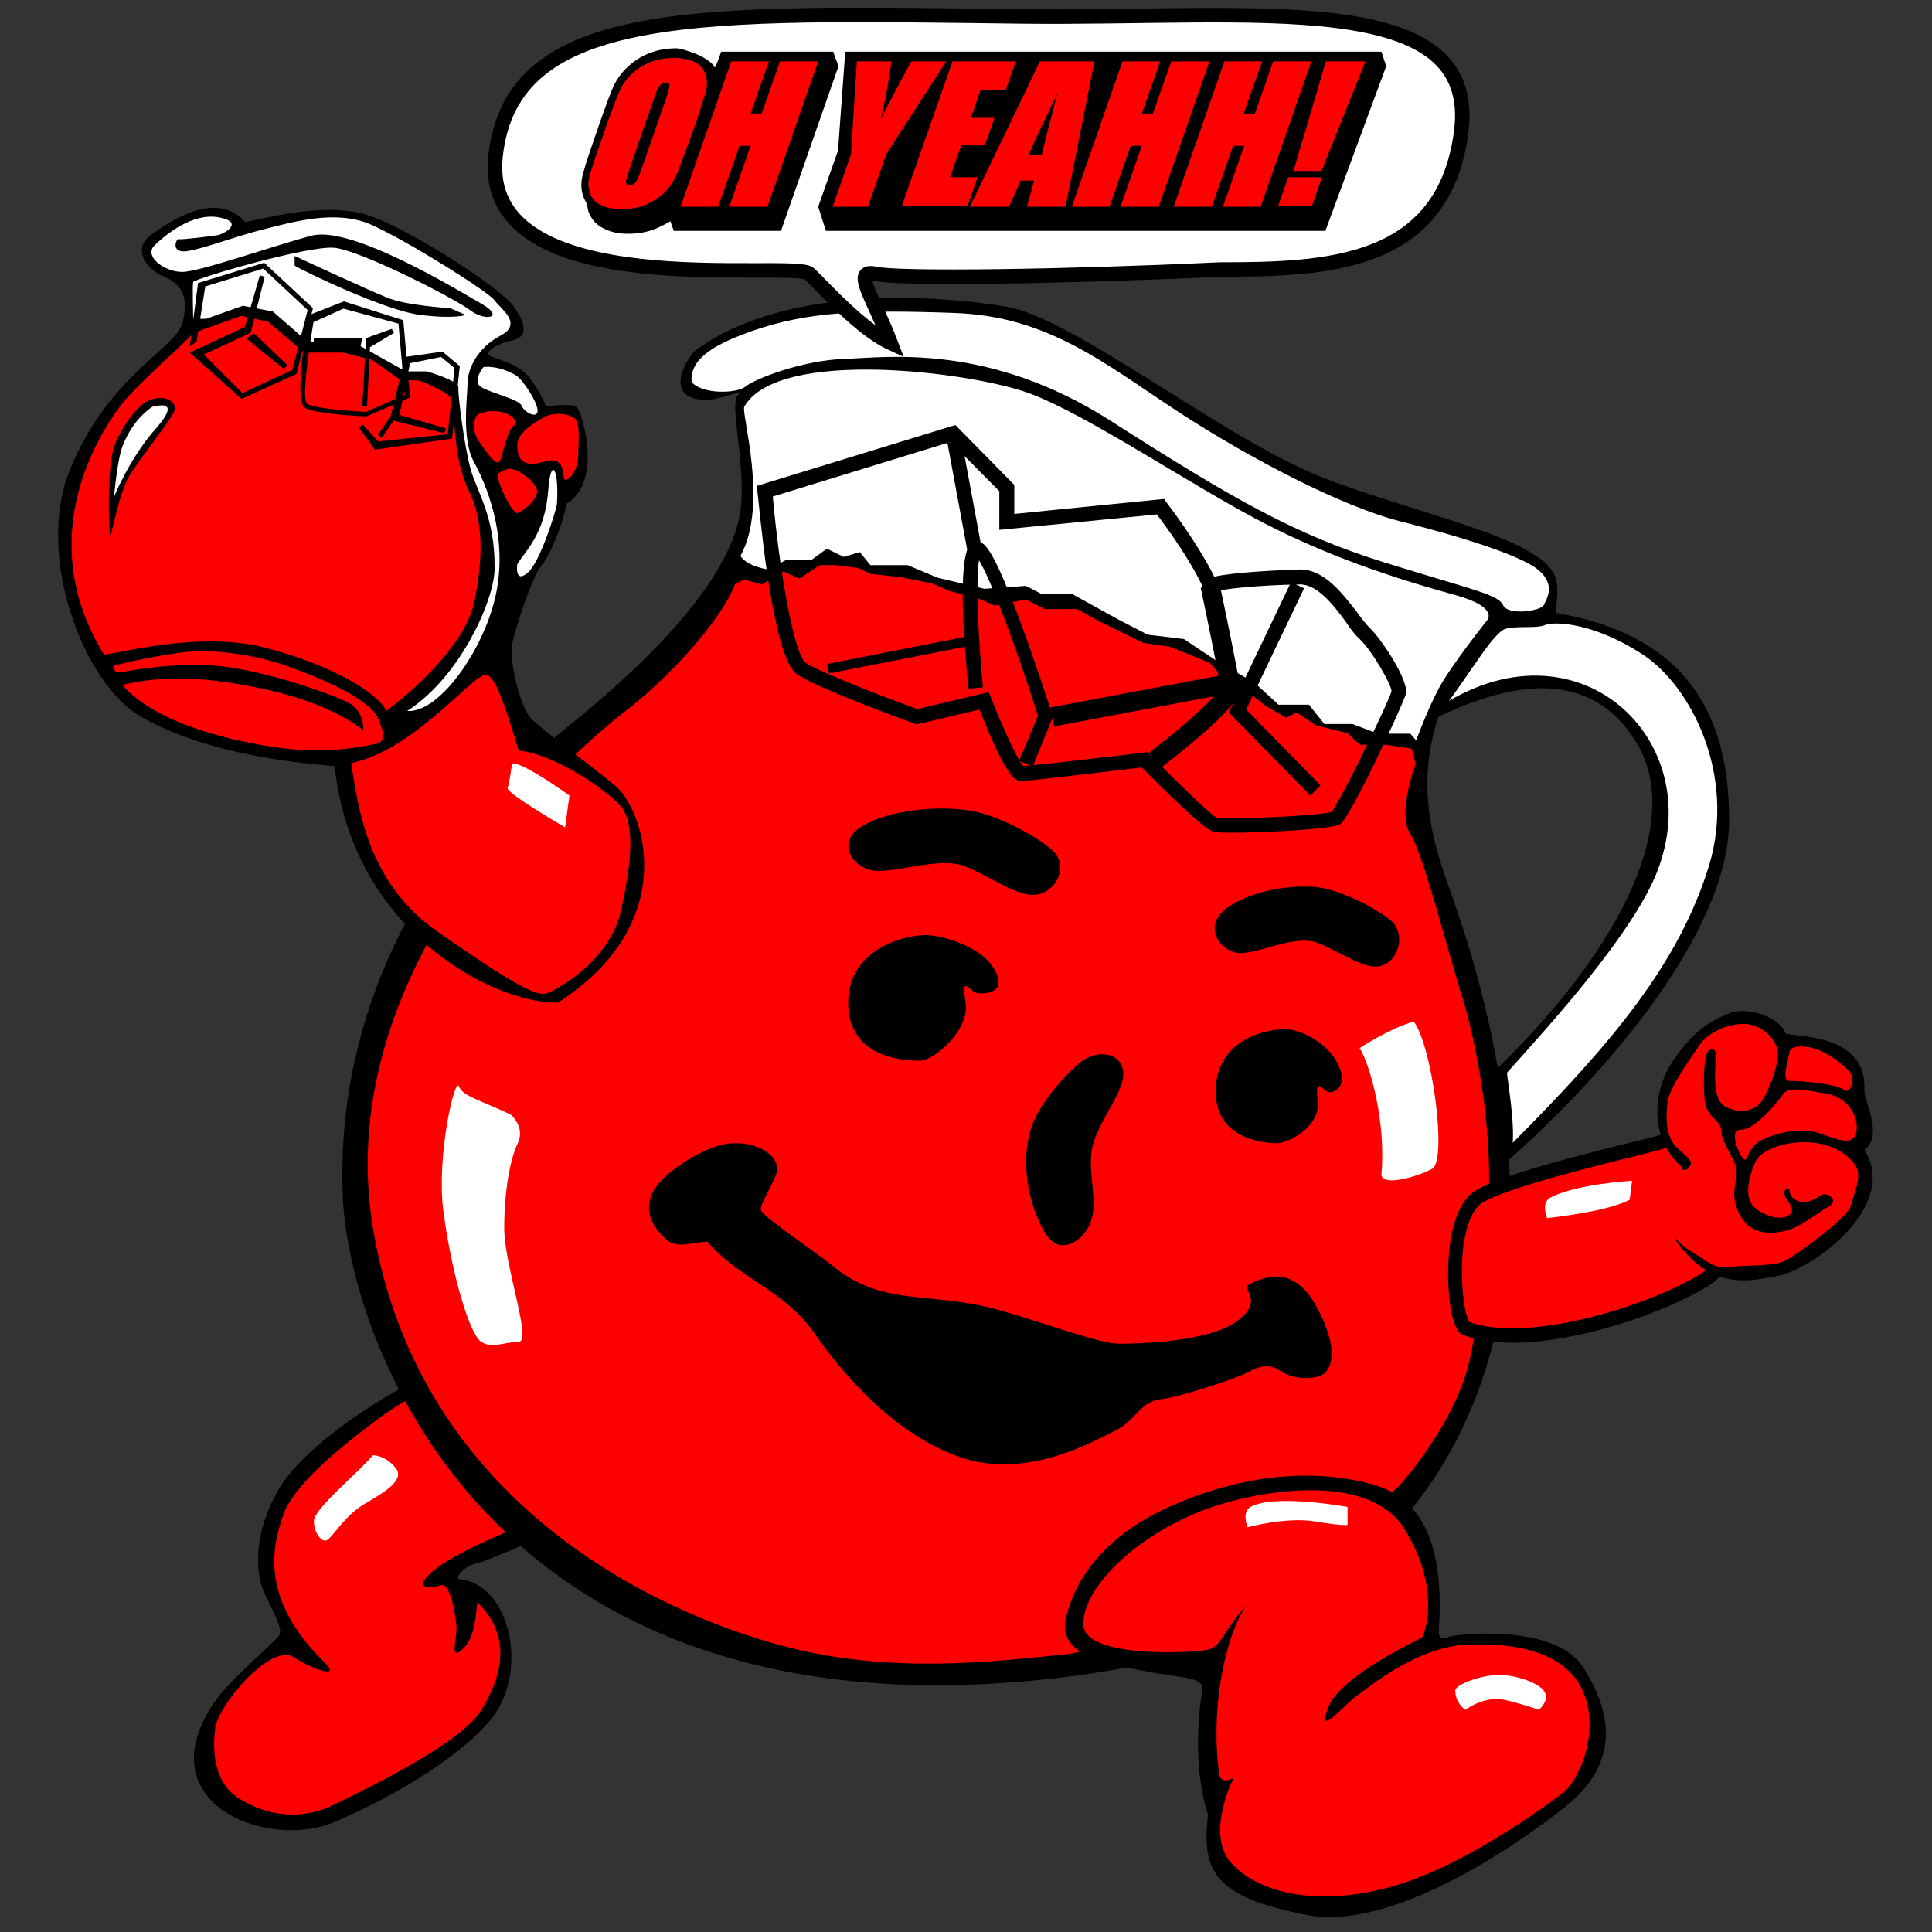 <?xml version="1.0" encoding="utf-8"?>
<!-- Generator: Adobe Illustrator 18.1.1, SVG Export Plug-In . SVG Version: 6.00 Build 0)  -->
<!DOCTYPE svg PUBLIC "-//W3C//DTD SVG 1.1//EN" "http://www.w3.org/Graphics/SVG/1.1/DTD/svg11.dtd">
<svg version="1.1" xmlns="http://www.w3.org/2000/svg" xmlns:xlink="http://www.w3.org/1999/xlink" x="0px" y="0px" width="400px"
	 height="400px" viewBox="0 0 400 400" style="enable-background:new 0 0 400 400;" xml:space="preserve">
	<rect x="0" y="0" width="400" height="400" fill="#333333" stroke="none"/>
	<style>
	  .kool-aid {
	    fill: red;
	  }
	  .glare {
	    fill: white;
	  }

	  .oh-no {
	  	display: none;
	  }

	  @media (max-width: 360px) {
	  	.kool-aid {
	    	fill: orange;
	  	}
		  .oh-yeah {
		    display: none;
		  }
		  .oh-no {
		    display: block;
		  }
		}

		@keyframes wave-hello {
			0% { transform: rotate(0deg);}
			100% { transform: rotate(20deg);}
		}

		#left-arm {
			animation: wave-hello 1s infinite linear alternate;
			transform-origin: 135px 195px;
		}
	</style>
<g id="Layer_1">
	<g id="left-leg">
		<path id="leg-shadow" d="M91.4,283.5c-6.4,2-27.5,14.1-33.8,25c-4.9,8.6-4.6,15.7-3.5,19.6c0.8,2.9,4.8,8.8,3.7,10.5
			c-1.2,1.7-10.3,9.2-13.4,13.8c-14.4,21.2,11.3,30.7,24.9,24.8c13.7-5.8,27.2-14.5,32.7-21.7c7.5-9.8,3.5-27.5-6.7-28.5
			c-1.5-0.1,0.8-2.8,3.3-3.3s18.3-7.6,18.3-7.6L91.4,283.5z"/>
		<path id="leg-color" class="kool-aid" d="M88,287.7c0,0-6.2,3.3-10.3,6.5c-4.2,3.2-16.5,12.3-19,19.3S54,331,66.8,343.8
			c4.2,3.8-1.3,2.3-6-0.7s-15.5,9.8-16.2,14.5s-0.3,11.3,4.5,14.5s12,5.3,19.7,1.7c7.7-3.7,26.8-13,30.9-19.8s6.5-15.1-0.9-22.3
			c-0.3,3.8-0.8,8-3.3,10s-0.8-2.5-1-5s-1.3-9-3.1-8.5c-1.8,0.5-6.4,1.2-1.9-2.8s17.7-9.2,20.3-10.3C112.5,313.8,88,287.7,88,287.7z
			"/>
		<path id="glare_5_" class="glare" d="M77.2,301.3c-2.9,3.5-12.1,11-12.2,13.5s1.7,4.8,2.8,4c1.2-0.8,3.5-4.8,7.3-7.2
			c3.8-2.3,9-5,6.8-7.7S77.2,301.3,77.2,301.3z"/>
	</g>
	<g id="body">
		<path id="body-shadow" d="M358,169.8c0-23.8-10.5-38.5-35.8-42.9c0.1-5.8,2-8.8-7.2-13.6s-31.2-10.1-43.5-15.4
			c-19.9-8.6-49.6-32.1-63.1-34.4s-45.1-4.8-64.1,8.8c-1.9,1.3-7.4,10.2,1.6,10.5c2.1,0.1,5.1-1.1,7.4-1.6c-0.3,0.3-0.5,0.6-0.7,0.9
			c-1.5,2.1,2.1,15.8,0.6,24.3s-8.9,22.5-35.6,44S69,206.8,71,248.3c1.5,29.9,31.3,115.4,153.4,98.4c75.5-10.5,90.6-65.5,88-106.6
			C331.6,223.2,358,193.3,358,169.8z M310.1,221.1c-3.3-18.9-8.7-33.3-9.9-36.8c-2.8-8-7.5-20.6-2.4-35.9
			c15.2-7.3,31.5-10.1,40.9,5.2C348.5,169.3,336.5,195.4,310.1,221.1z"/>
		<path id="body-color" class="kool-aid" d="M152.2,120.9l1.8-0.9l3.8,1l4.4-2.7l3.3,1.5l4.2-2.8h3.3l4.7,0.6l2.5,1.2l6.3,0.7
			l6.5,1.3l3.7,1.6l5.3,1.3l4,1.7l6.4-1.3l3.9,2h6.7l4.7,2.6l9,4.4l5.5,0.8l8.2,3.3l3.3,3.6l5.4,3l3,2.4l4.2,2.4l2.2-1.1l4,2.7
			l6.5,1.6l2.5,2.4h5.5l5.3,0.8l0.8,3.2c0,0-3.9,10.1-1.1,14.5c2.8,4.3,8.3,26.4,10.8,33.9c2.3,7.5,5.7,23.4,5.5,38.5
			c-1.3,12.3-1.8,28.8-4.6,38.7c-2.5,8.7-9,18.2-14,23.8c-5,5.7-54.4,33.4-69.1,34.9s-36.3,4.2-58.4-1.7
			c-26.8-7.1-75.2-29.8-84.9-86c-9.7-56.5,43.4-100.8,52.1-107.5S149.1,128.9,152.2,120.9z"/>
		<path id="rim" class="glare" d="M155.8,68.5c-7.1,2.5-13.1,5.5-12.6,10.6c2.2,2.6,9.4,2.4,11.2,0.9s11.6-5.4,20.5-5.7
			s29.8-3.3,55,12.8s38.2,23.6,56.9,29.4s23.4,6.6,24.4,8.8s7.8,1.2,8.4,0s2.6-4.2-1.1-7.3s-16.8-7.1-28.7-10.1
			c-11.8-3-31-12.9-46.1-22.8s-26.7-19.6-46-20.3S167.2,64.5,155.8,68.5z"/>
		<path id="top" class="glare" d="M154.1,84.2c-0.7,1.3,5.1,20.3-0.8,30.9c1.5,2.3,5.8,2.8,5.8,2.8l3.5-1.9h5.3l3.3-2.4
			l3.5,1.7l3.3-1l2.2,2.7h7.7l6.2,2.6l9.7,2.3l8.6-0.6l3.3,1.7h6.3l9.8,5.4l5.8,3l7.5,0.9l7.2,4.8l7.5,4.3l4.9,4.5h6.3l3.2,4h5.8
			l5.3,2h6.7l1.2,1.4c0,0,2.2-6.1,4.7-10.8s10-14.1,10-14.1s2.5-2.7-6.6-5.2s-24.6-7.1-39.8-15c-15.2-7.9-36.2-22.2-48.2-26.7
			S161.1,71.9,154.1,84.2z"/>
		<g id="ice_1_">
			<path d="M255.4,172.4c-3.1,0-3.9-0.1-4.4-0.3c-2.1-0.7-10.5-9.1-14.6-13.2c-4.5,0.5-23.2,2.8-25,2.8c-1,0-2.8,0-8.6-14.8
				l-13.1,3.1l-0.4-0.2c-0.8-0.3-19.1-6.9-24-10c-1.7-1-3.9-4.3-6.4-20.6c-1.3-8.8-2-17.3-2.1-17.4l-0.1-1.2L197.8,88l12.2,12.4v6
				l31-3.1l0.5,0.7c0.3,0.4,6.4,8.3,9.9,15.4c4.3-1,14.7-1.4,17.7-1.5h0.1c5.1,0,8.9,5.2,11.8,8.9c0.9,1.3,1.8,2.4,2.5,3.1
				c2.7,2.6,8.1,10.9,7.6,13.7c-0.2,1.3-11.3,25.4-13.6,27C275.5,171.9,258.7,172.4,255.4,172.4z M251.9,169.3c0,0,0.6,0.1,3.4,0.1
				c7,0,18.5-0.7,20.4-1.3c1.9-2.4,11.9-22.9,12.4-25c0-1.3-4-8.4-6.7-10.9c-0.9-0.8-1.8-2-2.8-3.5c-2.4-3.3-5.8-7.7-9.4-7.7
				c-7.8,0.1-16.6,0.9-17.9,1.6l-1.4,0.8l-0.7-1.5c-2.7-6-8-13.2-9.7-15.4l-32.6,3.2v-8l-10.1-10.2L160,102.8
				c1.4,15.6,4.4,32.9,6.9,34.5c4.3,2.6,20.2,8.5,23,9.5l14.8-3.5l0.5,1.2c2.3,5.9,5.4,12.8,6.7,14.1c2.6-0.2,16.1-1.7,25-2.8
				l0.7-0.1l0.5,0.5C243.9,162.2,250.7,168.7,251.9,169.3L251.9,169.3z"/>
			<rect x="187.8" y="101.6" transform="matrix(-0.182 -0.983 0.983 -0.182 134.818 318.332)" width="24" height="3"/>
			<rect x="185.7" y="119.8" transform="matrix(-0.193 -0.981 0.981 -0.193 89.927 344.729)" width="2" height="31.1"/>
			<path d="M213.8,158.7l-2.8-1.2l3.9-9.3c-4.3-13.6-9.7-28.1-12.2-32.2c-0.7,4-0.2,15.9,0.8,26.3l-3,0.3c-0.8-8-2.4-27,0.4-29.9
				c0.5-0.5,1.2-0.7,1.8-0.5c1.1,0.3,2.8,0.7,9.3,18.6c3.1,8.5,5.8,17,5.8,17.1l0.2,0.5L213.8,158.7z"/>
			<path d="M240.3,159l-2.4-3.2c5.2-3.8,13.9-11.3,14.8-13.5c-0.4-2.6-2.8-14.5-4.1-20.6l3.9-0.8c0.2,0.8,3.9,18.6,4.2,21.1
				c0.2,1.4-0.2,3.2-7,9.3C246.1,154.5,242,157.7,240.3,159z"/>
			<polygon points="271.3,164.7 254.4,147.5 267.3,120.5 270,121.8 258,146.9 273.4,162.6 			"/>
			<rect x="233.7" y="126.6" transform="matrix(-0.185 -0.983 0.983 -0.185 136.942 403.554)" width="4" height="36.8"/>
		</g>
		<path id="handle" class="glare" d="M300,145.1c4.9-6.6,9.3-14.2,11.7-14.9c2.3-0.7,6.3,0,8.2-0.8
			c1.9-0.8,10.1-0.5,20.2,6.1s19.3,25,13.8,43.5c-6.2,20.4-20.1,36.9-40.7,57.6c0.3-4.9-0.9-11.6-1.2-14.5
			c7.3-8.2,23.2-25.4,29.8-38.7C355.4,155.7,329,128.1,300,145.1z"/>
	</g>
	<g id="face">
		<path id="left-eybow" d="M200,167.7c-9.8-1.2-19.3,1.3-22.7,4.2c-3.3,2.8-1.3,7,2.8,8.2c4.2,1.2,14.2-3,19.8-0.7
			c5.7,2.3,11.3,6.8,15.3,5.7s5.7-6,3-8.7C215.7,173.7,206.3,168.4,200,167.7z"/>
		<path id="right-eybow" d="M271.9,183.6c-8.6-0.5-16.6,2.6-19.2,5.6c-2.7,3-0.6,7.1,3.1,8c3.7,0.9,12-3.9,17-2
			c5.1,2,10.3,6.1,13.6,4.6c3.4-1.4,4.4-6.4,1.9-8.9C285.8,188.5,277.3,183.9,271.9,183.6z"/>
		<path id="left-eye" d="M205.5,200.1c-2.4-3.7-9.5-6.4-13.7-6.5c-4.3-0.1-16.4,2.8-16.2,14.3s12.2,11.7,14.9,11.7
			c2.8,0,10.4-6.3,9.4-12.2s1-2,2.3-1.8C203.7,205.8,209.2,205.8,205.5,200.1z"/>
		<path id="right-eye" d="M276.7,219.7c-2-3.5-6.7-6.4-10.3-6.6c-3.8-0.2-14.4,1.9-14.7,12.4s10.1,11.1,12.5,11.2s9.3-3.4,8.6-8.8
			c-0.6-5.3,1.1-2.1,2.2-1.8S279.6,225,276.7,219.7z"/>
		<path id="node" d="M213.2,234.5c-2.3,9.1,1.2,18,3.6,21.4s6.3,1.9,8.4-1.6c2.9-4.8-0.6-12,1.2-17.7c1.7-5.6,6.8-11.1,6.1-15
			s-5.4-4.1-8.4-2C221.2,221.8,214.6,228.7,213.2,234.5z"/>
		<path id="mouth" class="oh-yeah" d="M206.7,271.2c9,2.5,20.9,7,24.9,7s18.8-0.3,24.7-4.8c5.8-4.5,0-6.5,2.7-7.7s8.7-4,13.5,4.7s3.7,14,0,14.7
			s-6.4-0.5-7.8-1.5s-3.7-1-5.9,0.3c-2.2,1.3-14.2,5.3-18.5,5.8s-5.2,4.5-9.4,6.5s-18.2,10.3-32.1,5.5
			c-13.8-4.8-24.3-17.2-30.3-25.8c-6-8.7-15.7-11.3-22-18.8c-3.7,0-6.3,1.7-8.8-0.7c-2.5-2.3-4.8-5.8-2.2-10.2
			c2.3-3.7,10.7-9.3,16.2-9.5c5.5-0.3,10.3,3,9,6.4c-1.3,3.3-3.2,6-3.2,7.3s10.9,8.4,15.3,12C183,270.6,192.9,267.3,206.7,271.2z"/>

		<ellipse id="mouth--oh-no" class="oh-no" transform="matrix(0.991 0.135 -0.135 0.991 40.747 -25.061)" cx="205" cy="287.7" rx="15.2" ry="22.7"/>
		<path id="glare" class="glare" d="M105.8,230.8c-6.2-3-10-3.8-10.8-5.9c-0.8-2.1-4.7,14.5-3.2,25.9
			c1.8,13.5,5.5,25.5,7.8,27s5,0,7.8,0s-3-15.8-3-23.5s1.2-14.3,2.8-17.6S105.8,230.8,105.8,230.8z"/>
		<path id="glare_1_" class="glare" d="M281.5,217c2.2,3.5,5.5,15.5,4.5,26.2c0.2,2.5,7.3,0.5,10.5-1.2s0-25.5-3.8-30.5
			C287.5,213,281.5,217,281.5,217z"/>
	</g>
	<g id="left-arm">
		<path id="shadow_1_" d="M115.5,207.6c-14,0.1-42.8-15.5-46.2-49c-12-0.9-28.2-3.4-40.1-10.2
			S7.2,115,14.5,97.2c8-19.5,21.6-24.8,23.2-30.2s-0.1-8.2-3.9-9.8s-6.4-5.8-2.5-8.6s13.6-9.4,19.5-2.6c8-1.8,15.9-3.4,23.4-2
			s29.2,15.2,32.2,19.5s2.5,6.4-0.4,7s-5.5,2.2-4.8,3s6,1.4,8.5,4.8s3.4,5.9,3.4,5.9s5.4-0.9,6.4,0.2s5.4,15.2-2.2,19.9
			c-0.9,4.9-3.6,10.9-5.4,13.1s-5,12.2-5.8,15.6s1.5,13.4,3.9,15.8s11.6,9.1,17.4,13.9S141.4,190.9,115.5,207.6z"/>
		<path id="pitcher-body" class="kool-aid" d="M39.9,69c-1.4,2-11.8,10.6-15.4,15.6s-18,26.4-3,50.9c2.6,0,19.5-5,33.4-1.4
			s23.4,9.4,25.1,13.1c8-6.1,16.6-14.9,18.2-22.6s2.2-16.4-1.1-22.9S94,84.9,93.9,83.2s-7-4.4-7-4.4l-4.1-0.2L77,74.5L71,73h-8
			l-7.5-6.4l-5.6-1.2L39.9,69z"/>
		<path id="pitcher-bottom" class="kool-aid" d="M23.6,137.8c0,0,4.7-1.3,13.1-2.6c8.2-1.3,18,1.1,21.3,2.2
			c10.6,3.6,18.8,7.9,20.2,11.2s1.9,5-0.8,5.5s-9.4,2-18.9,0.8s-25.9-4.8-33.2-13.1c6.2-1.4,14.2-2.5,30,1c14,3.1,19.9,8.4,19.9,8.4
			s0.4-4.1-3.4-5.9c-3.8-1.8-14.5-5.6-24-7.1c-9.9-1.6-21.6,0.8-23,1S23.6,137.8,23.6,137.8z"/>
		<path id="arm_1_" class="kool-aid" d="M100.1,139.8c-3.4,1.3-14.9,15.6-27.4,18.2c1.5,9.4,3.4,24.8,17.9,34.9
			s20.2,13.4,22.4,12.8s13.2-6.8,15.5-16.9s3-18.4,0-21.9s-14-10.9-21.1-11.5C103.9,143.9,102.1,139,100.1,139.8z"/>
		<path id="finger_4_" class="kool-aid" d="M103,98.2c0,1.9,3.1,8.4,4.2,8s4-2.6,4-4.5s-4.4-5-6-4.6S103,98.2,103,98.2z"/>
		<path id="finger_3_" class="kool-aid" d="M112.6,86.4c-3.2,1.8-5.6,3.6-5.5,6.1s1.1,4.4,5.5,3.1s3.8,2.4,4.2,3.5
			s2.9-1.5,2.9-4.6s0.6-7.2-1-8.1S114.3,85.4,112.6,86.4z"/>
		<path id="finger_2_" class="kool-aid" d="M99.1,85.7c-1.1,0.5-1.4,3.7,0,5.6s3.8,5.9,4.5,3.9s1.5-6.2,2.9-7.2
			S103.9,83.8,99.1,85.7z"/>
		<path id="glare-shadow" d="M31.1,82.8c-2.9,1-6.5,6.6-7.5,9.8c-1.4,4.5-1.1,15-0.9,17.7s1.6-7.9,4.2-12s8.6-11.5,9.2-13.2
			C36.8,83.4,34.5,81.6,31.1,82.8z"/>
		<path id="glare_9_" class="glare" d="M31.6,84.2c0,0-3.9,2.2-6.2,8.1c-1.1,2.7-1.8,10.6-1.8,10.6s2.9-7.3,8-13.4
			C34.3,86.5,37,82.9,31.6,84.2z"/>
		<path id="glare_8_" class="glare" d="M84.3,147.2c11.2-7.2,18.2-23.4,18.1-29.6c0.1-10.7-3.7-15.8-5-20.6
			c-1.3-4.8-2.6-15.2-2.5-16.7c0.2-1.5-6.5-3.4-6.5-3.4H84l-9.3-5.2l-11.2-1.1l-7-6.1l-6.2-1.2L42.7,66H40c0,0-0.2-6.9,0-7.6
			c0.2-0.7,23.8-7.6,29.2-7.1S94,61.7,97.3,64.2c3.3,2.5,7.3,1.5,2.4-1.3S72.8,46.6,64.5,48.8c-8.3,2.2-23.2,7.5-26.8,7.5
			c-3.7,0-8-3.3-5.7-5.5S39.8,44,45.3,45s1,3.5-0.3,3.7s-7.5,1-8,0.8s-1.8,3,1.7,2.5s9.8-3,15.8-4.5s15-4.2,22.3-1
			s24.5,14,25.6,15.7c1.2,1.7,6,4.8,1.2,7.3s-6.8,7-6.8,9.8s-1.3,11.5,1.3,16.3s6.8,14.7,4.8,26.3S91.2,147.7,84.3,147.2z"/>
		<path id="shadow" d="M61,55c2,1.2,18.7,9.3,26,10.2s9.4,0,9.4,0l-3.2-1.4c0,0-9.1-0.5-13.1-2.2C76.1,60,61,53,61,53V55z"/>
		<g id="ice">
			<polygon points="50,82.6 39.3,73 50.7,67.7 53.8,57 54.8,57.3 51.9,68.9 42.2,73.4 50.2,81.4 60.5,76.6 63.7,64.2 54.5,55.6
				42.5,59.3 40.7,70.7 39.3,71.7 41,58.6 54.7,54.4 64.8,63.8 61.4,77.4 			"/>
			<polygon points="58.8,76.4 51,70.1 52.6,69 59.5,75.6 			"/>
			<path style="fill:none;stroke:#000000;stroke-miterlimit:10;" d="M71.2,62.9"/>
			<path d="M75.9,86.2L75.9,86.2c-1.2,0-10.8-0.5-12.8-1.8c-2.1-1.4,0-14.7,0.7-18.8v-0.3l7.4-2.9l12.3,3.9l1.4,16L75.9,86.2z
				 M64.9,66.7c-1.3,8-2.4,16.2-1.3,16.9c1.5,1,9.2,1.5,12.1,1.7l8.1-3.5L82.5,67l-11.4-3.1L64.9,66.7z"/>
			<polygon points="76,84 75,84 75.8,70 81.1,68.1 81.6,68.9 76.6,71.9 			"/>
			<polygon points="74.6,71.9 64.9,71 65,70 75,70 			"/>
			<polygon points="77.6,93.1 74.3,88.5 75.1,87.9 78.3,91.4 92.7,89.9 94.1,76.2 91.3,73.9 84.9,75.2 82.7,85.9 92.3,88.7 92,89.7
				80.7,86.9 83.9,73.9 91.6,72.8 95.2,75.8 93.6,90.8 			"/>
			<rect x="79.5" y="86.1" transform="matrix(-0.828 -0.561 0.561 -0.828 96.583 206.53)" width="1" height="4.7"/>
		</g>
		<path id="glare_7_" class="glare" d="M100.1,76c0,0-2.5,3-0.4,4.2s7.8,2.5,8.3,3.8s3.2,2.8,3.3,1.1
			c0.1-1.7-3.1-6.6-4.5-7.4C103,75.5,100.1,76,100.1,76z"/>
		<path id="glare_6_" class="glare" d="M107.1,116.8c1.7-2.8,5.7-6.2,6.4-15.2c0.5-7.2,2.3-4.8,1.8,2.8
			c-0.1,1-3.5,12.3-6.2,14.3C106.5,120.8,107.1,116.8,107.1,116.8z"/>
		<path id="glare_10_" class="glare" d="M106,158.1c0,0-0.5,4-0.9,5c-0.5,1,11.9,8.2,11.9,8.2l0.9-6.6
			C117.9,164.7,107.9,157.5,106,158.1z"/>
	</g>
	<g id="right-arm">
		<g id="arm">
			<path id="arm-color" class="kool-aid" d="M303.5,275c12.9,4.9,38.5-3.2,49.5-10s8.8-34.5-9.6-28.4
				c-2.6,0.9-30.1,6.9-37.1,11.1S300.9,274,303.5,275z"/>
			<path id="arm-shadow" d="M313.2,278L313.2,278c-4,0-7.4-0.5-10.2-1.6c-0.6-0.2-2.3-0.9-3-8.3c-0.6-6.4-0.1-18.2,5.5-21.6
				c5.6-3.4,23-7.7,32.3-10c2.6-0.6,4.6-1.1,5.1-1.3c1.9-0.6,3.7-1,5.4-1c5.8,0,10.2,3.7,12,10.1c2.1,7.3,0.2,17.8-6.6,21.9
				C344.6,271.9,326.5,278,313.2,278z M304.2,273.7c2.4,0.9,5.4,1.3,9,1.3l0,0c12.8,0,30.2-5.9,39-11.3c5.3-3.3,7-12.2,5.2-18.6
				c-0.8-3-3.1-7.9-9.1-7.9c-1.4,0-2.9,0.3-4.5,0.8c-0.7,0.2-2.5,0.7-5.4,1.4c-8.5,2.1-26.3,6.5-31.5,9.6c-1.8,1.1-3.2,4.2-3.9,8.7
				C302.1,264.8,303.2,272.3,304.2,273.7z"/>
		</g>
		<path id="hand-shadow" d="M348.2,241.6c-6.8-5.9-6-15.7-2-21.7c5-7.5,9-8.9,11.8-10.1c3.6-1.5,10.4,0.6,11.7,4.2
			c3.6,0.8,16.9,0.4,16.3,11.8c0,2.3,4,9.4,0,12.2c7.4,11.8-11,25-18.1,26.2c-5.6,1-13.6,3.2-21.1-7.6"/>
		<path id="hand" class="kool-aid" d="M355.2,218c0.1,3.2-1,9.5,2,11.1s6.2,0.9,7.6-1.2s4-8.4,3.1-11s-3.8-5.1-7.4-4.9
			s-7.1,2.1-8.5,4.2s-6.4,8.8-6.8,12.2c-0.4,4.3-0.1,7.5,2.4,9.6s2.9,2.8,2.2,3.5s0.4,0.6-2.9,0.8s-2.6-2.9-3.4-2.2
			s-2.2,13.9,0.6,14.6s2.9,2.6,6.2,4.5s4.4,3.6,8,3.1s9.1,0.1,11.9-1.6s12.4-8.6,13-11.1s2.4-6,1-8.2s-4.5-4.7-10-4.9
			s-9.8,2-10.7,3.9s-3,7.5,0,9.8s6.2,2.4,7.3,1s-2.5-3.9-1.1-4.9s0,1.1,2.2,2.2s4-0.4,5.2-1.1s3.8,1.1,1.5,2.4s-6.1,4.5-9.2,5.1
			s-7.2,0.8-9.4-3.8s0.2-6.8-0.6-9.5s-3-5.2-3-7.4s-3-2.9-3.4-5.9s-0.4-9.9,0.8-10.8S355.2,218,355.2,218z"/>
		<path id="finger_1_" class="kool-aid" d="M384.4,233.9c0.3-3.4-2.4-6.8-6-7.4s-7.9-1.8-9.2,0s-5.9,7.5-8.8,7.4
			s0.2,6.5,0.9,6.2s0.8-2.8,3.5-4.1s6.4-2.3,10.2-1.8C378.3,234.7,384,238.5,384.4,233.9z"/>
		<path id="finger" class="kool-aid" d="M370.5,217.8c-0.2,1.5-1.8,6.1,0,6s9.8,0.6,11.2,1.8s2.6-2.3,1.1-3.9
			c-1.5-1.6-4.7-3.9-6.8-4.5C373.7,216.4,370.7,216.4,370.5,217.8z"/>
		<path id="glare_4_" class="glare" d="M320.9,248c-1.9,1.1-0.6,4.2-0.6,4.2s3.3-0.3,9.2-1.4c5.6-1.1,7.9-2.4,7.9-2.4
			l0.5-3.9C338,244.4,325.9,245.2,320.9,248z"/>
	</g>
	<g id="right-leg">
		<path d="M242.7,311.7c10.6-4.7,25.8-8.5,41-4.5c8.4,2.2,15.6,9,14.2,30.2c-0.2,2.5,1.5,1.8,2,1.5c1-0.5,21.8-3,27.8,6.2
			s7.8,19.7-3.3,28.7c-11.2,9-36.6,26-53.7,22.7c-19.7-3.8-21.9-9.3-20.6-20.8c-3.3-10.2-1.8-22.3-1.2-25.5
			c0.7-3.2-4.5-2.7-11.8-4.2s-18.7-3-16.3-11.5C223,325.8,229.8,317.3,242.7,311.7z"/>
		<path class="kool-aid" d="M248,313.1c9.9-4.1,35-9.2,42.8,3.5s4,22,3.6,22.4s-16.8,7.8-19.4,14.5s3.2-0.5,5.9-2.4
			s12.5-10.2,23-10.6s21,1.7,24.2,10.6s-2,18.3-4.4,20c0,0-19,14.8-35.2,19.4s-28.2,1.2-33.6-4.8s0.5-17.6,0.5-17.6s-2.7,1.6-3-0.9
			c-1.8-13.2,1.1-28.1,5.6-34.8c-5.1,5.8-5.1,8.6-8.1,9.2s-25.4,1.8-25.6-5.2S233.6,319.1,248,313.1z"/>
		<path id="glare_3_" class="glare" d="M258.9,312c-1.9,1.1-0.6,4.2-0.6,4.2s8-2.2,14-1.2s6.7,0.7,6.7,0.7V312
			C279,312,263.9,309.2,258.9,312z"/>
		<path id="glare_2_" class="glare" d="M301.3,350c0,2.7,2.1,4,2.1,4s4-3.1,8.4-2s6.8,2,6.8,2s2.5-2.1,1-4s-6.6-3.4-9.8-3.2
			C305.9,347,301.3,348.9,301.3,350z"/>
	</g>
	<g id="quote">
		<path id="bubble" style="fill:#FFFFFF;stroke:#000000;stroke-width:3;stroke-miterlimit:10;" d="M252.5,55.8
			c-31.7,1.5-66.4,2-71.3,0.9c-4.9-1.1-0.3,5.1,3.2,14.3c-6.1-2.8-13.6-11.2-16.8-14.3s-68.4,6.9-65-24.4S145.1,2.6,211,3.4
			c49.2,0.6,95.6-6.2,91.5,24.1C298.8,54.9,275,55.8,252.5,55.8z"/>
		<g id="oh-yeah_1_" class="oh-yeah" >
			<g>
				<path d="M172.5,10.7h-23.2c0,0-0.6,2-1.3,3.3c-1.1-2.3-6.8-4-8-4c-1.9,0-3.8,0.3-5.5,1c-1.7,0.6-3.2,1.6-4.5,2.8
					c-1.3,1.2-2.3,2.6-3,4.1c-0.6,1.3-1.4,3.5-2.5,6.6l-1.8,5.2c-1.1,3.2-1.8,5.4-2.1,6.7c-0.4,1.6-0.3,3.2,0.3,4.6
					c0.2,0.4,0.3,0.8,0.6,1.1c0.1,0.7,0.2,1.3,0.4,1.9c0.6,1.5,1.7,2.7,3.3,3.4c1.4,0.7,3,1,4.9,1c1.9,0,3.8-0.3,5.5-1
					c1.6-0.6,3.2-1.6,3.2-1.6l0.7,2h22.2l11.9-34.1L172.5,10.7z"/>
				<polygon points="287,13.7 286,10.7 175,10.7 173.5,31.2 169.4,42.8 171,47.8 274.4,47.8 				"/>
			</g>
			<g>
				<path class="kool-aid" d="M142.3,30.3c-1.1,3-1.9,5.2-2.5,6.4c-0.6,1.3-1.4,2.4-2.5,3.4c-1.1,1-2.4,1.8-3.9,2.4
					s-3.1,0.8-4.8,0.8c-1.6,0-3-0.3-4.1-0.8c-1.1-0.5-1.9-1.3-2.3-2.4c-0.4-1.1-0.5-2.2-0.2-3.4c0.3-1.2,1-3.4,2.1-6.5l1.8-5.2
					c1.1-3,1.9-5.2,2.5-6.4c0.6-1.3,1.4-2.4,2.5-3.4c1.1-1,2.4-1.8,3.9-2.4c1.5-0.6,3.1-0.8,4.8-0.8c1.6,0,3,0.3,4.1,0.8
					c1.1,0.5,1.9,1.3,2.3,2.4c0.4,1.1,0.5,2.2,0.2,3.4c-0.3,1.2-1,3.4-2,6.5L142.3,30.3z M137.9,20.4c0.5-1.4,0.7-2.3,0.7-2.7
					c0-0.4-0.3-0.6-0.8-0.6c-0.4,0-0.8,0.2-1.1,0.5c-0.3,0.3-0.8,1.2-1.3,2.8l-4.9,14.1c-0.6,1.7-0.9,2.8-0.9,3.2
					c0,0.4,0.3,0.6,0.8,0.6c0.5,0,1-0.2,1.3-0.7c0.3-0.5,0.8-1.6,1.4-3.4L137.9,20.4z"/>
				<path class="kool-aid" d="M169.4,12.7l-10.5,30.1H151l4.4-12.6h-2.3l-4.4,12.6h-7.8l10.5-30.1h7.8l-3.8,10.8h2.3l3.8-10.8
					H169.4z"/>
				<path class="kool-aid" d="M195.9,12.7l-12.4,19.2l-3.8,10.9h-7.3l3.8-10.9l1.2-19.2h7.2c-0.9,5.9-1.7,9.8-2.2,11.9
					c1.6-3.2,3.7-7.2,6.3-11.9H195.9z"/>
				<path class="kool-aid" d="M197.2,12.7h13.1l-2.1,6h-5.2l-2,5.7h4.9l-2,5.7H199l-2.3,6.6h5.7l-2.1,6h-13.6L197.2,12.7z"/>
				<path class="kool-aid" d="M226.6,12.7l-6,30.1h-8l1.5-5.4h-2.8l-2.4,5.4h-8.1l14.5-30.1H226.6z M215.7,32
					c0.8-3.4,1.9-7.6,3.2-12.6c-2.8,5.8-4.8,10-5.9,12.6H215.7z"/>
				<path class="kool-aid" d="M250.4,12.7l-10.5,30.1H232l4.4-12.6h-2.3l-4.4,12.6h-7.8l10.5-30.1h7.8l-3.8,10.8h2.3l3.8-10.8
					H250.4z"/>
				<path class="kool-aid" d="M271.5,12.7L261,42.8h-7.8l4.4-12.6h-2.3l-4.4,12.6H243l10.5-30.1h7.8l-3.8,10.8h2.3l3.8-10.8
					H271.5z"/>
				<path class="kool-aid" d="M273.7,36.7l-2.1,6h-7l2.1-6H273.7z M282.7,12.7l-9.1,22.7h-5.8l6.7-22.7H282.7z"/>
			</g>
		</g>
		<g id="oh-no_1_" class="oh-no">
			<g style="display:inline;">
				<path d="M179,10.6h-22.2c0,0-1.3,3.4-1.6,3.1c-1.2-1.5-2.3-2-3.9-2.7c-1.4-0.7-3-1-4.9-1c-1.9,0-3.8,0.3-5.5,1
					c-1.7,0.6-3.2,1.6-4.5,2.8c-1.3,1.2-2.3,2.6-3,4.1c-0.6,1.3-1.4,3.5-2.5,6.6l-1.8,5.2c-1.1,3.2-1.8,5.4-2.1,6.7
					c-0.4,1.6-0.3,3.2,0.3,4.6c0.2,0.4,0.8,2.4,1,3c0.6,1.5,1.7,2.7,3.3,3.4c1.4,0.7,3,1,4.9,1c1.9,0,3.8-0.3,5.5-1
					c1.6-0.6,3.2-1.6,3.2-1.6l0.7,1.9H168L180,13.6L179,10.6z"/>
				<path d="M281,13.6l-1-3h-12.7l-1.5,5c-0.1-0.4-0.2-0.8-0.4-1.2c-0.6-1.5-1.7-2.7-3.3-3.4c-1.4-0.7-3-1-4.9-1
					c-1.9,0-3.8,0.3-5.5,1c-1.7,0.6-3.2,1.6-4.5,2.8c-0.9,0.8-1.6,1.7-2.2,2.6c0,0,0,0,0,0c-0.1-0.7-0.2-1.3-0.4-1.9
					c-0.6-1.5-1.7-2.7-3.3-3.4c-1.4-0.7-3-1-4.9-1c-1.9,0-3.8,0.3-5.5,1c-1.7,0.6-3.2,1.6-4.5,2.8c-0.9,0.8-1.6,1.7-2.2,2.6
					c0,0,0,0,0,0c-0.1-0.7-0.2-1.3-0.4-1.9c-0.6-1.5-1.7-2.7-3.3-3.4c-1.4-0.7-3-1-4.9-1c-1.9,0-3.8,0.3-5.5,1
					c-1.6,0.6-2.8,1.4-2.8,1.4l-1.1-1.8h-10.8L195,12l-0.4-1.4l-11.1,0l-11.4,32.1l1.5,5h21.7c0,0,1.3-4.4,1.4-4
					c0.6,1.5,2.4,2.9,4,3.7c1.4,0.7,3,1,4.9,1c1.9,0,3.8-0.3,5.5-1c1.7-0.6,3.2-1.6,4.5-2.8c0.8-0.8,2.4-1.3,2.6-0.7
					c0.6,1.5,1.7,2.7,3.3,3.4c1.4,0.7,3,1,4.9,1c1.9,0,3.8-0.3,5.5-1c1.7-0.6,3.2-1.6,4.5-2.8c0.9-0.8,2.4-1.3,2.6-0.7
					c0.6,1.5,1.7,2.7,3.3,3.4c1.4,0.7,3,1,4.9,1c1.9,0,3.8-0.3,5.5-1c1.6-0.6,3.6-1.8,3.6-1.8l0.7,2.1h11.3L281,13.6z"/>
			</g>
			<g style="display:inline;">
				<path class="kool-aid" d="M148.7,30.3c-1.1,3-1.9,5.2-2.5,6.4c-0.6,1.3-1.4,2.4-2.5,3.4c-1.1,1-2.4,1.8-3.9,2.4
					s-3.1,0.8-4.8,0.8c-1.6,0-3-0.3-4.1-0.8c-1.1-0.5-1.9-1.3-2.3-2.4c-0.4-1.1-0.5-2.2-0.2-3.4c0.3-1.2,1-3.4,2.1-6.5l1.8-5.2
					c1.1-3,1.9-5.2,2.5-6.4c0.6-1.3,1.4-2.4,2.5-3.4c1.1-1,2.4-1.8,3.9-2.4c1.5-0.6,3.1-0.8,4.8-0.8c1.6,0,3,0.3,4.1,0.8
					c1.1,0.5,1.9,1.3,2.3,2.4c0.4,1.1,0.5,2.2,0.2,3.4c-0.3,1.2-1,3.4-2,6.5L148.7,30.3z M144.3,20.4c0.5-1.4,0.7-2.3,0.7-2.7
					c0-0.4-0.3-0.6-0.8-0.6c-0.4,0-0.8,0.2-1.1,0.5c-0.3,0.3-0.8,1.2-1.3,2.8L137,34.4c-0.6,1.7-0.9,2.8-0.9,3.2
					c0,0.4,0.3,0.6,0.8,0.6c0.5,0,1-0.2,1.3-0.7c0.3-0.5,0.8-1.6,1.4-3.4L144.3,20.4z"/>
				<path class="kool-aid" d="M175.8,12.6l-10.5,30.1h-7.8l4.4-12.6h-2.3l-4.4,12.6h-7.8l10.5-30.1h7.8l-3.8,10.8h2.3l3.8-10.8
					H175.8z"/>
				<path class="kool-aid" d="M203.1,12.6l-10.5,30.1h-6.9l0.7-13.7l-4.8,13.7h-6.5l10.5-30.1h6.5l-0.3,13.6l4.7-13.6H203.1z"
					/>
				<path class="kool-aid" d="M218,30.3c-1.1,3-1.9,5.2-2.5,6.4c-0.6,1.3-1.4,2.4-2.5,3.4c-1.1,1-2.4,1.8-3.9,2.4
					s-3.1,0.8-4.8,0.8c-1.6,0-3-0.3-4.1-0.8c-1.1-0.5-1.9-1.3-2.3-2.4c-0.4-1.1-0.5-2.2-0.2-3.4c0.3-1.2,1-3.4,2.1-6.5l1.8-5.2
					c1.1-3,1.9-5.2,2.5-6.4c0.6-1.3,1.4-2.4,2.5-3.4c1.1-1,2.4-1.8,3.9-2.4c1.5-0.6,3.1-0.8,4.8-0.8c1.6,0,3,0.3,4.1,0.8
					c1.1,0.5,1.9,1.3,2.3,2.4c0.4,1.1,0.5,2.2,0.2,3.4c-0.3,1.2-1,3.4-2,6.5L218,30.3z M213.6,20.4c0.5-1.4,0.7-2.3,0.7-2.7
					c0-0.4-0.3-0.6-0.8-0.6c-0.4,0-0.8,0.2-1.1,0.5c-0.3,0.3-0.8,1.2-1.3,2.8l-4.9,14.1c-0.6,1.7-0.9,2.8-0.9,3.2
					c0,0.4,0.3,0.6,0.8,0.6c0.5,0,1-0.2,1.3-0.7c0.3-0.5,0.8-1.6,1.4-3.4L213.6,20.4z"/>
				<path class="kool-aid" d="M238.8,30.3c-1.1,3-1.9,5.2-2.5,6.4c-0.6,1.3-1.4,2.4-2.5,3.4c-1.1,1-2.4,1.8-3.9,2.4
					s-3.1,0.8-4.8,0.8c-1.6,0-3-0.3-4.1-0.8c-1.1-0.5-1.9-1.3-2.3-2.4s-0.5-2.2-0.2-3.4c0.3-1.2,1-3.4,2.1-6.5l1.8-5.2
					c1.1-3,1.9-5.2,2.5-6.4c0.6-1.3,1.4-2.4,2.5-3.4c1.1-1,2.4-1.8,3.9-2.4c1.5-0.6,3.1-0.8,4.8-0.8c1.6,0,3,0.3,4.1,0.8
					c1.1,0.5,1.9,1.3,2.3,2.4c0.4,1.1,0.5,2.2,0.2,3.4c-0.3,1.2-1,3.4-2,6.5L238.8,30.3z M234.4,20.4c0.5-1.4,0.7-2.3,0.7-2.7
					c0-0.4-0.3-0.6-0.8-0.6c-0.4,0-0.8,0.2-1.1,0.5s-0.8,1.2-1.3,2.8l-4.9,14.1c-0.6,1.7-0.9,2.8-0.9,3.2c0,0.4,0.3,0.6,0.8,0.6
					c0.5,0,1-0.2,1.3-0.7c0.3-0.5,0.8-1.6,1.4-3.4L234.4,20.4z"/>
				<path class="kool-aid" d="M259.6,30.3c-1.1,3-1.9,5.2-2.5,6.4c-0.6,1.3-1.4,2.4-2.5,3.4c-1.1,1-2.4,1.8-3.9,2.4
					s-3.1,0.8-4.8,0.8c-1.6,0-3-0.3-4.1-0.8c-1.1-0.5-1.9-1.3-2.3-2.4s-0.5-2.2-0.2-3.4c0.3-1.2,1-3.4,2.1-6.5l1.8-5.2
					c1.1-3,1.9-5.2,2.5-6.4c0.6-1.3,1.4-2.4,2.5-3.4c1.1-1,2.4-1.8,3.9-2.4c1.5-0.6,3.1-0.8,4.8-0.8c1.6,0,3,0.3,4.1,0.8
					c1.1,0.5,1.9,1.3,2.3,2.4c0.4,1.1,0.5,2.2,0.2,3.4c-0.3,1.2-1,3.4-2,6.5L259.6,30.3z M255.2,20.4c0.5-1.4,0.7-2.3,0.7-2.7
					c0-0.4-0.3-0.6-0.8-0.6c-0.4,0-0.8,0.2-1.1,0.5s-0.8,1.2-1.3,2.8l-4.9,14.1c-0.6,1.7-0.9,2.8-0.9,3.2c0,0.4,0.3,0.6,0.8,0.6
					c0.5,0,1-0.2,1.3-0.7c0.3-0.5,0.8-1.6,1.4-3.4L255.2,20.4z"/>
				<path class="kool-aid" d="M267.7,36.7l-2.1,6h-7l2.1-6H267.7z M276.7,12.6l-9.1,22.7h-5.8l6.7-22.7H276.7z"/>
			</g>
		</g>
	</g>
</g>
<g id="Layer_2">
</g>
</svg>
